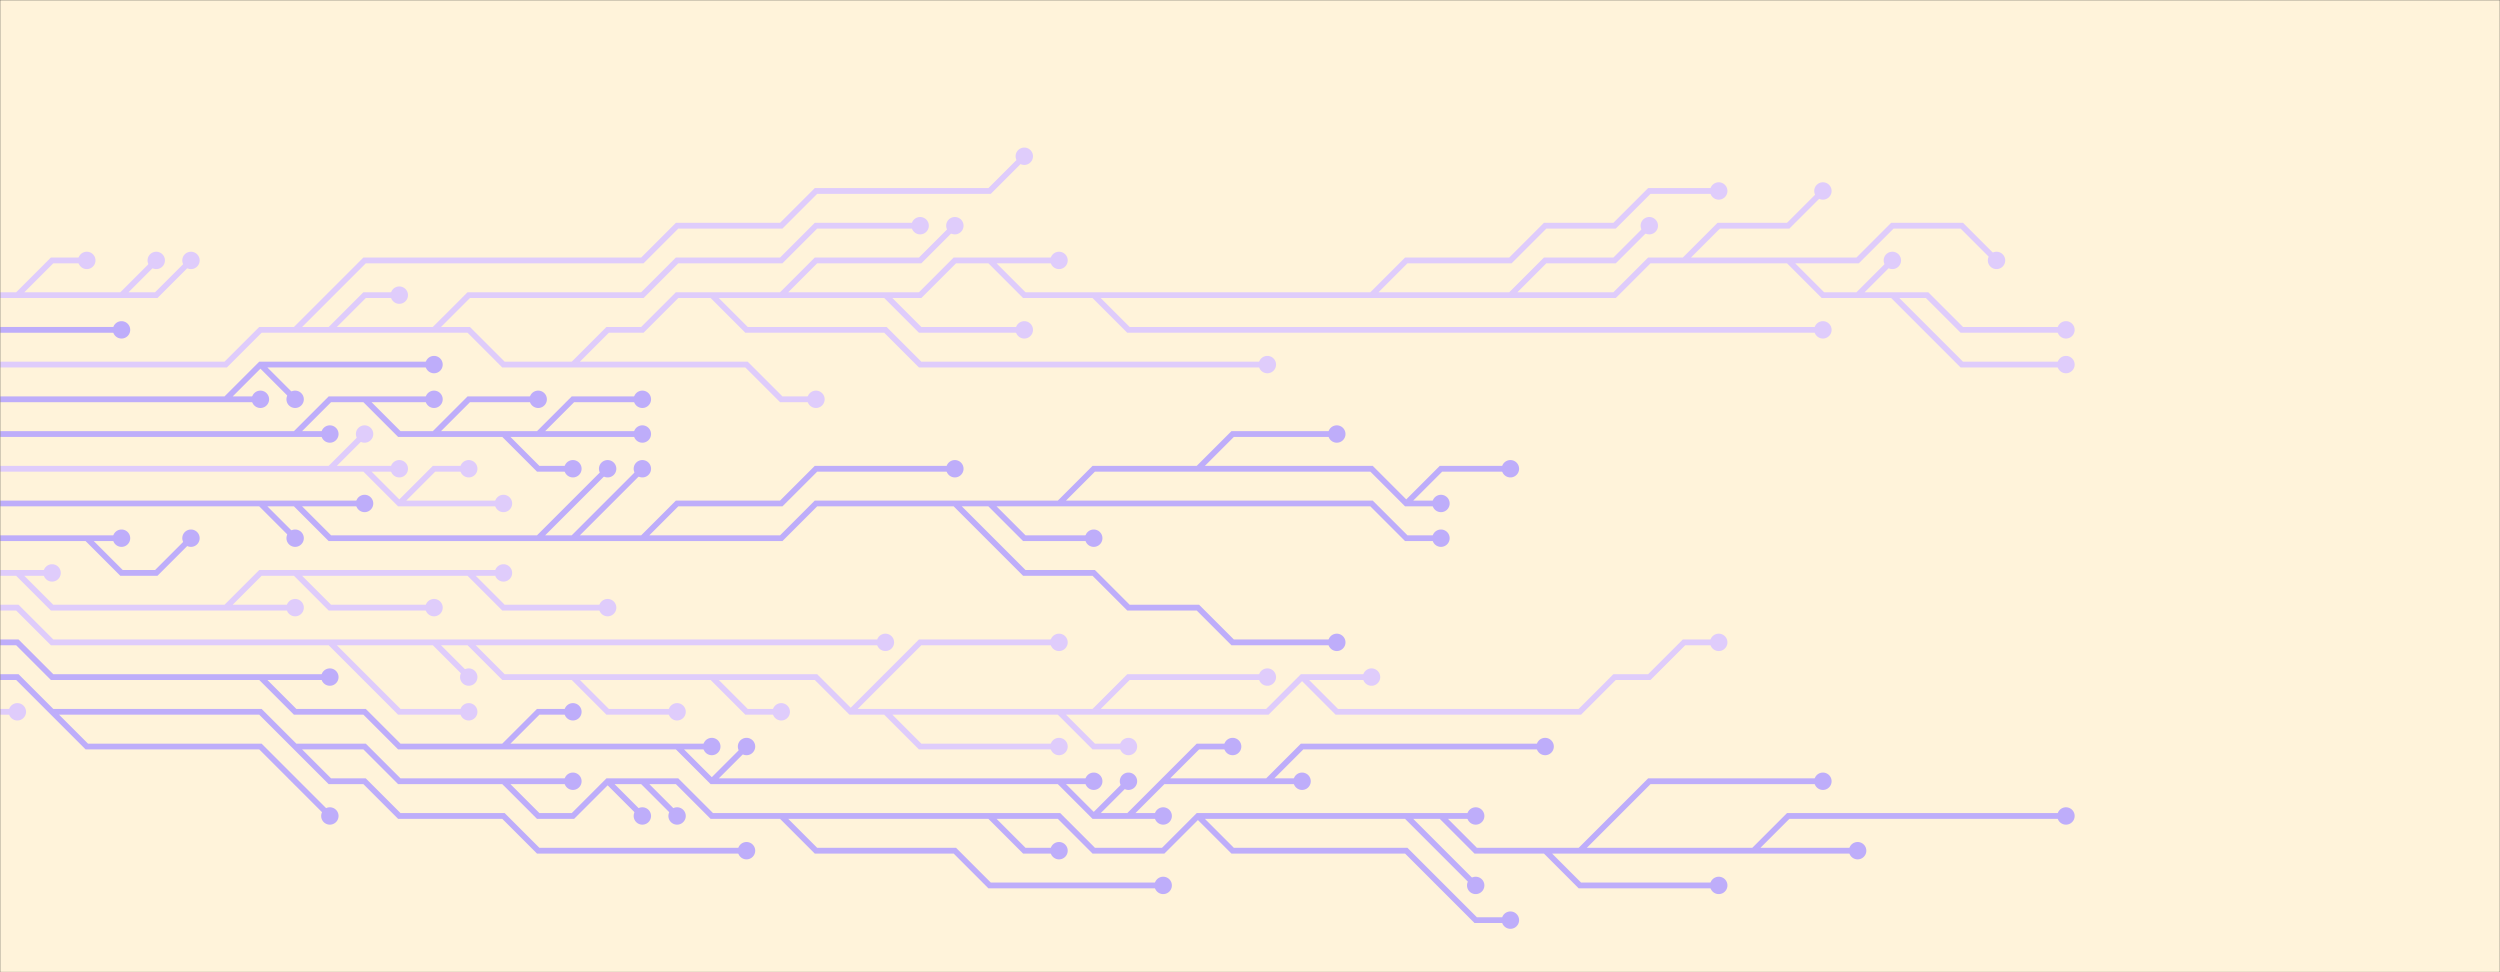 <svg xmlns="http://www.w3.org/2000/svg" version="1.1" xmlns:xlink="http://www.w3.org/1999/xlink" xmlns:svgjs="http://svgjs.dev/svgjs" width="1440" height="560" preserveAspectRatio="none" viewBox="0 0 1440 560"><rect x="0" y="0" width="1440" height="560" fill="#333333" stroke="none"/><g mask="url(&quot;#SvgjsMask1218&quot;)" fill="none"><rect width="1440" height="560" x="0" y="0" fill="rgba(255, 243, 218, 1)"></rect><g mask="url(&quot;#SvgjsMask1219&quot;)"><path d="M610 290L630 290L650 290L670 290L690 290L710 290L730 290L750 290L770 290L790 290L810 310L830 310M690 270L710 250L730 250L750 250L770 250M330 310L350 290L370 270M810 290L830 270L850 270L870 270M170 290L190 290L210 290M570 290L590 310L610 310L630 310M550 290L570 310L590 330L610 330L630 330L650 350L670 350L690 350L710 370L730 370L750 370L770 370M370 310L390 290L410 290L430 290L450 290L470 270L490 270L510 270L530 270L550 270M310 310L330 290L350 270M150 290L170 310M-10 290L10 290L30 290L50 290L70 290L90 290L110 290L130 290L150 290L170 290L190 310L210 310L230 310L250 310L270 310L290 310L310 310L330 310L350 310L370 310L390 310L410 310L430 310L450 310L470 290L490 290L510 290L530 290L550 290L570 290L590 290L610 290L630 270L650 270L670 270L690 270L710 270L730 270L750 270L770 270L790 270L810 290L830 290" stroke="rgba(190, 173, 250, 1)" stroke-width="3.33"></path><path d="M825 290 a5 5 0 1 0 10 0 a5 5 0 1 0 -10 0zM825 310 a5 5 0 1 0 10 0 a5 5 0 1 0 -10 0zM765 250 a5 5 0 1 0 10 0 a5 5 0 1 0 -10 0zM365 270 a5 5 0 1 0 10 0 a5 5 0 1 0 -10 0zM865 270 a5 5 0 1 0 10 0 a5 5 0 1 0 -10 0zM205 290 a5 5 0 1 0 10 0 a5 5 0 1 0 -10 0zM625 310 a5 5 0 1 0 10 0 a5 5 0 1 0 -10 0zM765 370 a5 5 0 1 0 10 0 a5 5 0 1 0 -10 0zM545 270 a5 5 0 1 0 10 0 a5 5 0 1 0 -10 0zM345 270 a5 5 0 1 0 10 0 a5 5 0 1 0 -10 0zM165 310 a5 5 0 1 0 10 0 a5 5 0 1 0 -10 0z" fill="rgba(190, 173, 250, 1)"></path><path d="M190 270L210 250M230 290L250 270L270 270M210 270L230 270M-10 270L10 270L30 270L50 270L70 270L90 270L110 270L130 270L150 270L170 270L190 270L210 270L230 290L250 290L270 290L290 290" stroke="rgba(223, 204, 251, 1)" stroke-width="3.33"></path><path d="M285 290 a5 5 0 1 0 10 0 a5 5 0 1 0 -10 0zM205 250 a5 5 0 1 0 10 0 a5 5 0 1 0 -10 0zM265 270 a5 5 0 1 0 10 0 a5 5 0 1 0 -10 0zM225 270 a5 5 0 1 0 10 0 a5 5 0 1 0 -10 0z" fill="rgba(223, 204, 251, 1)"></path><path d="M50 310L70 330L90 330L110 310M-10 310L10 310L30 310L50 310L70 310" stroke="rgba(190, 173, 250, 1)" stroke-width="3.33"></path><path d="M65 310 a5 5 0 1 0 10 0 a5 5 0 1 0 -10 0zM105 310 a5 5 0 1 0 10 0 a5 5 0 1 0 -10 0z" fill="rgba(190, 173, 250, 1)"></path><path d="M170 250L190 250M310 250L330 230L350 230L370 230M250 250L270 230L290 230L310 230M210 230L230 230L250 230M290 250L310 270L330 270M-10 250L10 250L30 250L50 250L70 250L90 250L110 250L130 250L150 250L170 250L190 230L210 230L230 250L250 250L270 250L290 250L310 250L330 250L350 250L370 250" stroke="rgba(190, 173, 250, 1)" stroke-width="3.33"></path><path d="M365 250 a5 5 0 1 0 10 0 a5 5 0 1 0 -10 0zM185 250 a5 5 0 1 0 10 0 a5 5 0 1 0 -10 0zM365 230 a5 5 0 1 0 10 0 a5 5 0 1 0 -10 0zM305 230 a5 5 0 1 0 10 0 a5 5 0 1 0 -10 0zM245 230 a5 5 0 1 0 10 0 a5 5 0 1 0 -10 0zM325 270 a5 5 0 1 0 10 0 a5 5 0 1 0 -10 0z" fill="rgba(190, 173, 250, 1)"></path><path d="M170 330L190 350L210 350L230 350L250 350M270 330L290 350L310 350L330 350L350 350M130 350L150 350L170 350M10 330L30 330M-10 330L10 330L30 350L50 350L70 350L90 350L110 350L130 350L150 330L170 330L190 330L210 330L230 330L250 330L270 330L290 330" stroke="rgba(223, 204, 251, 1)" stroke-width="3.33"></path><path d="M285 330 a5 5 0 1 0 10 0 a5 5 0 1 0 -10 0zM245 350 a5 5 0 1 0 10 0 a5 5 0 1 0 -10 0zM345 350 a5 5 0 1 0 10 0 a5 5 0 1 0 -10 0zM165 350 a5 5 0 1 0 10 0 a5 5 0 1 0 -10 0zM25 330 a5 5 0 1 0 10 0 a5 5 0 1 0 -10 0z" fill="rgba(223, 204, 251, 1)"></path><path d="M150 210L170 230M130 230L150 230M-10 230L10 230L30 230L50 230L70 230L90 230L110 230L130 230L150 210L170 210L190 210L210 210L230 210L250 210" stroke="rgba(190, 173, 250, 1)" stroke-width="3.33"></path><path d="M245 210 a5 5 0 1 0 10 0 a5 5 0 1 0 -10 0zM165 230 a5 5 0 1 0 10 0 a5 5 0 1 0 -10 0zM145 230 a5 5 0 1 0 10 0 a5 5 0 1 0 -10 0z" fill="rgba(190, 173, 250, 1)"></path><path d="M610 410L630 430L650 430M330 390L350 410L370 410L390 410M190 370L210 390L230 410L250 410L270 410M630 410L650 390L670 390L690 390L710 390L730 390M270 370L290 370L310 370L330 370L350 370L370 370L390 370L410 370L430 370L450 370L470 370L490 370L510 370M510 410L530 430L550 430L570 430L590 430L610 430M250 370L270 390M490 410L510 390L530 370L550 370L570 370L590 370L610 370M410 390L430 410L450 410M750 390L770 410L790 410L810 410L830 410L850 410L870 410L890 410L910 410L930 390L950 390L970 370L990 370M-10 350L10 350L30 370L50 370L70 370L90 370L110 370L130 370L150 370L170 370L190 370L210 370L230 370L250 370L270 370L290 390L310 390L330 390L350 390L370 390L390 390L410 390L430 390L450 390L470 390L490 410L510 410L530 410L550 410L570 410L590 410L610 410L630 410L650 410L670 410L690 410L710 410L730 410L750 390L770 390L790 390" stroke="rgba(223, 204, 251, 1)" stroke-width="3.33"></path><path d="M785 390 a5 5 0 1 0 10 0 a5 5 0 1 0 -10 0zM645 430 a5 5 0 1 0 10 0 a5 5 0 1 0 -10 0zM385 410 a5 5 0 1 0 10 0 a5 5 0 1 0 -10 0zM265 410 a5 5 0 1 0 10 0 a5 5 0 1 0 -10 0zM725 390 a5 5 0 1 0 10 0 a5 5 0 1 0 -10 0zM505 370 a5 5 0 1 0 10 0 a5 5 0 1 0 -10 0zM605 430 a5 5 0 1 0 10 0 a5 5 0 1 0 -10 0zM265 390 a5 5 0 1 0 10 0 a5 5 0 1 0 -10 0zM605 370 a5 5 0 1 0 10 0 a5 5 0 1 0 -10 0zM445 410 a5 5 0 1 0 10 0 a5 5 0 1 0 -10 0zM985 370 a5 5 0 1 0 10 0 a5 5 0 1 0 -10 0z" fill="rgba(223, 204, 251, 1)"></path><path d="M450 170L470 150L490 150L510 150L530 150L550 130M250 190L270 170L290 170L310 170L330 170L350 170L370 170L390 150L410 150L430 150L450 150L470 130L490 130L510 130L530 130M870 170L890 150L910 150L930 150L950 130M970 150L990 130L1010 130L1030 130L1050 110M1070 170L1090 150M510 170L530 190L550 190L570 190L590 190M410 170L430 190L450 190L470 190L490 190L510 190L530 210L550 210L570 210L590 210L610 210L630 210L650 210L670 210L690 210L710 210L730 210M190 190L210 170L230 170M330 210L350 210L370 210L390 210L410 210L430 210L450 230L470 230M790 170L810 150L830 150L850 150L870 150L890 130L910 130L930 130L950 110L970 110L990 110M1030 150L1050 150L1070 150L1090 130L1110 130L1130 130L1150 150M1090 170L1110 190L1130 210L1150 210L1170 210L1190 210M630 170L650 190L670 190L690 190L710 190L730 190L750 190L770 190L790 190L810 190L830 190L850 190L870 190L890 190L910 190L930 190L950 190L970 190L990 190L1010 190L1030 190L1050 190M170 190L190 170L210 150L230 150L250 150L270 150L290 150L310 150L330 150L350 150L370 150L390 130L410 130L430 130L450 130L470 110L490 110L510 110L530 110L550 110L570 110L590 90M570 150L590 150L610 150M-10 210L10 210L30 210L50 210L70 210L90 210L110 210L130 210L150 190L170 190L190 190L210 190L230 190L250 190L270 190L290 210L310 210L330 210L350 190L370 190L390 170L410 170L430 170L450 170L470 170L490 170L510 170L530 170L550 150L570 150L590 170L610 170L630 170L650 170L670 170L690 170L710 170L730 170L750 170L770 170L790 170L810 170L830 170L850 170L870 170L890 170L910 170L930 170L950 150L970 150L990 150L1010 150L1030 150L1050 170L1070 170L1090 170L1110 170L1130 190L1150 190L1170 190L1190 190" stroke="rgba(223, 204, 251, 1)" stroke-width="3.33"></path><path d="M1185 190 a5 5 0 1 0 10 0 a5 5 0 1 0 -10 0zM545 130 a5 5 0 1 0 10 0 a5 5 0 1 0 -10 0zM525 130 a5 5 0 1 0 10 0 a5 5 0 1 0 -10 0zM945 130 a5 5 0 1 0 10 0 a5 5 0 1 0 -10 0zM1045 110 a5 5 0 1 0 10 0 a5 5 0 1 0 -10 0zM1085 150 a5 5 0 1 0 10 0 a5 5 0 1 0 -10 0zM585 190 a5 5 0 1 0 10 0 a5 5 0 1 0 -10 0zM725 210 a5 5 0 1 0 10 0 a5 5 0 1 0 -10 0zM225 170 a5 5 0 1 0 10 0 a5 5 0 1 0 -10 0zM465 230 a5 5 0 1 0 10 0 a5 5 0 1 0 -10 0zM985 110 a5 5 0 1 0 10 0 a5 5 0 1 0 -10 0zM1145 150 a5 5 0 1 0 10 0 a5 5 0 1 0 -10 0zM1185 210 a5 5 0 1 0 10 0 a5 5 0 1 0 -10 0zM1045 190 a5 5 0 1 0 10 0 a5 5 0 1 0 -10 0zM585 90 a5 5 0 1 0 10 0 a5 5 0 1 0 -10 0zM605 150 a5 5 0 1 0 10 0 a5 5 0 1 0 -10 0z" fill="rgba(223, 204, 251, 1)"></path><path d="M410 450L430 430M390 430L410 430M670 450L690 430L710 430M730 450L750 430L770 430L790 430L810 430L830 430L850 430L870 430L890 430M150 390L170 390L190 390M290 430L310 410L330 410M650 470L670 470M630 470L650 450M610 450L630 450M-10 370L10 370L30 390L50 390L70 390L90 390L110 390L130 390L150 390L170 410L190 410L210 410L230 430L250 430L270 430L290 430L310 430L330 430L350 430L370 430L390 430L410 450L430 450L450 450L470 450L490 450L510 450L530 450L550 450L570 450L590 450L610 450L630 470L650 470L670 450L690 450L710 450L730 450L750 450" stroke="rgba(190, 173, 250, 1)" stroke-width="3.33"></path><path d="M745 450 a5 5 0 1 0 10 0 a5 5 0 1 0 -10 0zM425 430 a5 5 0 1 0 10 0 a5 5 0 1 0 -10 0zM405 430 a5 5 0 1 0 10 0 a5 5 0 1 0 -10 0zM705 430 a5 5 0 1 0 10 0 a5 5 0 1 0 -10 0zM885 430 a5 5 0 1 0 10 0 a5 5 0 1 0 -10 0zM185 390 a5 5 0 1 0 10 0 a5 5 0 1 0 -10 0zM325 410 a5 5 0 1 0 10 0 a5 5 0 1 0 -10 0zM665 470 a5 5 0 1 0 10 0 a5 5 0 1 0 -10 0zM645 450 a5 5 0 1 0 10 0 a5 5 0 1 0 -10 0zM625 450 a5 5 0 1 0 10 0 a5 5 0 1 0 -10 0z" fill="rgba(190, 173, 250, 1)"></path><path d="M-10 190L10 190L30 190L50 190L70 190" stroke="rgba(190, 173, 250, 1)" stroke-width="3.33"></path><path d="M65 190 a5 5 0 1 0 10 0 a5 5 0 1 0 -10 0z" fill="rgba(190, 173, 250, 1)"></path><path d="M290 450L310 450L330 450M810 470L830 490L850 510M450 470L470 490L490 490L510 490L530 490L550 490L570 510L590 510L610 510L630 510L650 510L670 510M890 490L910 510L930 510L950 510L970 510L990 510M170 430L190 450L210 450L230 470L250 470L270 470L290 470L310 490L330 490L350 490L370 490L390 490L410 490L430 490M30 410L50 430L70 430L90 430L110 430L130 430L150 430L170 450L190 470M370 450L390 470M690 470L710 490L730 490L750 490L770 490L790 490L810 490L830 510L850 530L870 530M350 450L370 470M1010 490L1030 470L1050 470L1070 470L1090 470L1110 470L1130 470L1150 470L1170 470L1190 470M910 490L930 470L950 450L970 450L990 450L1010 450L1030 450L1050 450M830 470L850 470M570 470L590 490L610 490M-10 390L10 390L30 410L50 410L70 410L90 410L110 410L130 410L150 410L170 430L190 430L210 430L230 450L250 450L270 450L290 450L310 470L330 470L350 450L370 450L390 450L410 470L430 470L450 470L470 470L490 470L510 470L530 470L550 470L570 470L590 470L610 470L630 490L650 490L670 490L690 470L710 470L730 470L750 470L770 470L790 470L810 470L830 470L850 490L870 490L890 490L910 490L930 490L950 490L970 490L990 490L1010 490L1030 490L1050 490L1070 490" stroke="rgba(190, 173, 250, 1)" stroke-width="3.33"></path><path d="M1065 490 a5 5 0 1 0 10 0 a5 5 0 1 0 -10 0zM325 450 a5 5 0 1 0 10 0 a5 5 0 1 0 -10 0zM845 510 a5 5 0 1 0 10 0 a5 5 0 1 0 -10 0zM665 510 a5 5 0 1 0 10 0 a5 5 0 1 0 -10 0zM985 510 a5 5 0 1 0 10 0 a5 5 0 1 0 -10 0zM425 490 a5 5 0 1 0 10 0 a5 5 0 1 0 -10 0zM185 470 a5 5 0 1 0 10 0 a5 5 0 1 0 -10 0zM385 470 a5 5 0 1 0 10 0 a5 5 0 1 0 -10 0zM865 530 a5 5 0 1 0 10 0 a5 5 0 1 0 -10 0zM365 470 a5 5 0 1 0 10 0 a5 5 0 1 0 -10 0zM1185 470 a5 5 0 1 0 10 0 a5 5 0 1 0 -10 0zM1045 450 a5 5 0 1 0 10 0 a5 5 0 1 0 -10 0zM845 470 a5 5 0 1 0 10 0 a5 5 0 1 0 -10 0zM605 490 a5 5 0 1 0 10 0 a5 5 0 1 0 -10 0z" fill="rgba(190, 173, 250, 1)"></path><path d="M10 170L30 150L50 150M70 170L90 150M-10 170L10 170L30 170L50 170L70 170L90 170L110 150" stroke="rgba(223, 204, 251, 1)" stroke-width="3.33"></path><path d="M105 150 a5 5 0 1 0 10 0 a5 5 0 1 0 -10 0zM45 150 a5 5 0 1 0 10 0 a5 5 0 1 0 -10 0zM85 150 a5 5 0 1 0 10 0 a5 5 0 1 0 -10 0z" fill="rgba(223, 204, 251, 1)"></path><path d="M-10 410L10 410" stroke="rgba(223, 204, 251, 1)" stroke-width="3.33"></path><path d="M5 410 a5 5 0 1 0 10 0 a5 5 0 1 0 -10 0z" fill="rgba(223, 204, 251, 1)"></path></g></g><defs><mask id="SvgjsMask1218"><rect width="1440" height="560" fill="#ffffff"></rect></mask><mask id="SvgjsMask1219"><rect width="1440" height="560" fill="white"></rect><path d="M827.5 290 a2.5 2.5 0 1 0 5 0 a2.5 2.5 0 1 0 -5 0zM827.5 310 a2.5 2.5 0 1 0 5 0 a2.5 2.5 0 1 0 -5 0zM767.5 250 a2.5 2.5 0 1 0 5 0 a2.5 2.5 0 1 0 -5 0zM367.5 270 a2.5 2.5 0 1 0 5 0 a2.5 2.5 0 1 0 -5 0zM867.5 270 a2.5 2.5 0 1 0 5 0 a2.5 2.5 0 1 0 -5 0zM207.5 290 a2.5 2.5 0 1 0 5 0 a2.5 2.5 0 1 0 -5 0zM627.5 310 a2.5 2.5 0 1 0 5 0 a2.5 2.5 0 1 0 -5 0zM767.5 370 a2.5 2.5 0 1 0 5 0 a2.5 2.5 0 1 0 -5 0zM547.5 270 a2.5 2.5 0 1 0 5 0 a2.5 2.5 0 1 0 -5 0zM347.5 270 a2.5 2.5 0 1 0 5 0 a2.5 2.5 0 1 0 -5 0zM167.5 310 a2.5 2.5 0 1 0 5 0 a2.5 2.5 0 1 0 -5 0z" fill="black"></path><path d="M287.5 290 a2.5 2.5 0 1 0 5 0 a2.5 2.5 0 1 0 -5 0zM207.5 250 a2.5 2.5 0 1 0 5 0 a2.5 2.5 0 1 0 -5 0zM267.5 270 a2.5 2.5 0 1 0 5 0 a2.5 2.5 0 1 0 -5 0zM227.5 270 a2.5 2.5 0 1 0 5 0 a2.5 2.5 0 1 0 -5 0z" fill="black"></path><path d="M67.5 310 a2.5 2.5 0 1 0 5 0 a2.5 2.5 0 1 0 -5 0zM107.5 310 a2.5 2.5 0 1 0 5 0 a2.5 2.5 0 1 0 -5 0z" fill="black"></path><path d="M367.5 250 a2.5 2.5 0 1 0 5 0 a2.5 2.5 0 1 0 -5 0zM187.5 250 a2.5 2.5 0 1 0 5 0 a2.5 2.5 0 1 0 -5 0zM367.5 230 a2.5 2.5 0 1 0 5 0 a2.5 2.5 0 1 0 -5 0zM307.5 230 a2.5 2.5 0 1 0 5 0 a2.5 2.5 0 1 0 -5 0zM247.5 230 a2.5 2.5 0 1 0 5 0 a2.5 2.5 0 1 0 -5 0zM327.5 270 a2.5 2.5 0 1 0 5 0 a2.5 2.5 0 1 0 -5 0z" fill="black"></path><path d="M287.5 330 a2.5 2.5 0 1 0 5 0 a2.5 2.5 0 1 0 -5 0zM247.5 350 a2.5 2.5 0 1 0 5 0 a2.5 2.5 0 1 0 -5 0zM347.5 350 a2.5 2.5 0 1 0 5 0 a2.5 2.5 0 1 0 -5 0zM167.5 350 a2.5 2.5 0 1 0 5 0 a2.5 2.5 0 1 0 -5 0zM27.5 330 a2.5 2.5 0 1 0 5 0 a2.5 2.5 0 1 0 -5 0z" fill="black"></path><path d="M247.5 210 a2.5 2.5 0 1 0 5 0 a2.5 2.5 0 1 0 -5 0zM167.5 230 a2.5 2.5 0 1 0 5 0 a2.5 2.5 0 1 0 -5 0zM147.5 230 a2.5 2.5 0 1 0 5 0 a2.5 2.5 0 1 0 -5 0z" fill="black"></path><path d="M787.5 390 a2.5 2.5 0 1 0 5 0 a2.5 2.5 0 1 0 -5 0zM647.5 430 a2.5 2.5 0 1 0 5 0 a2.5 2.5 0 1 0 -5 0zM387.5 410 a2.5 2.5 0 1 0 5 0 a2.5 2.5 0 1 0 -5 0zM267.5 410 a2.5 2.5 0 1 0 5 0 a2.5 2.5 0 1 0 -5 0zM727.5 390 a2.5 2.5 0 1 0 5 0 a2.5 2.5 0 1 0 -5 0zM507.5 370 a2.5 2.5 0 1 0 5 0 a2.5 2.5 0 1 0 -5 0zM607.5 430 a2.5 2.5 0 1 0 5 0 a2.5 2.5 0 1 0 -5 0zM267.5 390 a2.5 2.5 0 1 0 5 0 a2.5 2.5 0 1 0 -5 0zM607.5 370 a2.5 2.5 0 1 0 5 0 a2.5 2.5 0 1 0 -5 0zM447.5 410 a2.5 2.5 0 1 0 5 0 a2.5 2.5 0 1 0 -5 0zM987.5 370 a2.5 2.5 0 1 0 5 0 a2.5 2.5 0 1 0 -5 0z" fill="black"></path><path d="M1187.5 190 a2.5 2.5 0 1 0 5 0 a2.5 2.5 0 1 0 -5 0zM547.5 130 a2.5 2.5 0 1 0 5 0 a2.5 2.5 0 1 0 -5 0zM527.5 130 a2.5 2.5 0 1 0 5 0 a2.5 2.5 0 1 0 -5 0zM947.5 130 a2.5 2.5 0 1 0 5 0 a2.5 2.5 0 1 0 -5 0zM1047.5 110 a2.5 2.5 0 1 0 5 0 a2.5 2.5 0 1 0 -5 0zM1087.5 150 a2.5 2.5 0 1 0 5 0 a2.5 2.5 0 1 0 -5 0zM587.5 190 a2.5 2.5 0 1 0 5 0 a2.5 2.5 0 1 0 -5 0zM727.5 210 a2.5 2.5 0 1 0 5 0 a2.5 2.5 0 1 0 -5 0zM227.5 170 a2.5 2.5 0 1 0 5 0 a2.5 2.5 0 1 0 -5 0zM467.5 230 a2.5 2.5 0 1 0 5 0 a2.5 2.5 0 1 0 -5 0zM987.5 110 a2.5 2.5 0 1 0 5 0 a2.5 2.5 0 1 0 -5 0zM1147.5 150 a2.5 2.5 0 1 0 5 0 a2.5 2.5 0 1 0 -5 0zM1187.5 210 a2.5 2.5 0 1 0 5 0 a2.5 2.5 0 1 0 -5 0zM1047.5 190 a2.5 2.5 0 1 0 5 0 a2.5 2.5 0 1 0 -5 0zM587.5 90 a2.5 2.5 0 1 0 5 0 a2.5 2.5 0 1 0 -5 0zM607.5 150 a2.5 2.5 0 1 0 5 0 a2.5 2.5 0 1 0 -5 0z" fill="black"></path><path d="M747.5 450 a2.5 2.5 0 1 0 5 0 a2.5 2.5 0 1 0 -5 0zM427.5 430 a2.5 2.5 0 1 0 5 0 a2.5 2.5 0 1 0 -5 0zM407.5 430 a2.5 2.5 0 1 0 5 0 a2.5 2.5 0 1 0 -5 0zM707.5 430 a2.5 2.5 0 1 0 5 0 a2.5 2.5 0 1 0 -5 0zM887.5 430 a2.5 2.5 0 1 0 5 0 a2.5 2.5 0 1 0 -5 0zM187.5 390 a2.5 2.5 0 1 0 5 0 a2.5 2.5 0 1 0 -5 0zM327.5 410 a2.5 2.5 0 1 0 5 0 a2.5 2.5 0 1 0 -5 0zM667.5 470 a2.5 2.5 0 1 0 5 0 a2.5 2.5 0 1 0 -5 0zM647.5 450 a2.5 2.5 0 1 0 5 0 a2.5 2.5 0 1 0 -5 0zM627.5 450 a2.5 2.5 0 1 0 5 0 a2.5 2.5 0 1 0 -5 0z" fill="black"></path><path d="M67.5 190 a2.5 2.5 0 1 0 5 0 a2.5 2.5 0 1 0 -5 0z" fill="black"></path><path d="M1067.5 490 a2.5 2.5 0 1 0 5 0 a2.5 2.5 0 1 0 -5 0zM327.5 450 a2.5 2.5 0 1 0 5 0 a2.5 2.5 0 1 0 -5 0zM847.5 510 a2.5 2.5 0 1 0 5 0 a2.5 2.5 0 1 0 -5 0zM667.5 510 a2.5 2.5 0 1 0 5 0 a2.5 2.5 0 1 0 -5 0zM987.5 510 a2.5 2.5 0 1 0 5 0 a2.5 2.5 0 1 0 -5 0zM427.5 490 a2.5 2.5 0 1 0 5 0 a2.5 2.5 0 1 0 -5 0zM187.5 470 a2.5 2.5 0 1 0 5 0 a2.5 2.5 0 1 0 -5 0zM387.5 470 a2.5 2.5 0 1 0 5 0 a2.5 2.5 0 1 0 -5 0zM867.5 530 a2.5 2.5 0 1 0 5 0 a2.5 2.5 0 1 0 -5 0zM367.5 470 a2.5 2.5 0 1 0 5 0 a2.5 2.5 0 1 0 -5 0zM1187.5 470 a2.5 2.5 0 1 0 5 0 a2.5 2.5 0 1 0 -5 0zM1047.5 450 a2.5 2.5 0 1 0 5 0 a2.5 2.5 0 1 0 -5 0zM847.5 470 a2.5 2.5 0 1 0 5 0 a2.5 2.5 0 1 0 -5 0zM607.5 490 a2.5 2.5 0 1 0 5 0 a2.5 2.5 0 1 0 -5 0z" fill="black"></path><path d="M107.5 150 a2.5 2.5 0 1 0 5 0 a2.5 2.5 0 1 0 -5 0zM47.5 150 a2.5 2.5 0 1 0 5 0 a2.5 2.5 0 1 0 -5 0zM87.5 150 a2.5 2.5 0 1 0 5 0 a2.5 2.5 0 1 0 -5 0z" fill="black"></path><path d="M7.5 410 a2.5 2.5 0 1 0 5 0 a2.5 2.5 0 1 0 -5 0z" fill="black"></path></mask></defs></svg>
